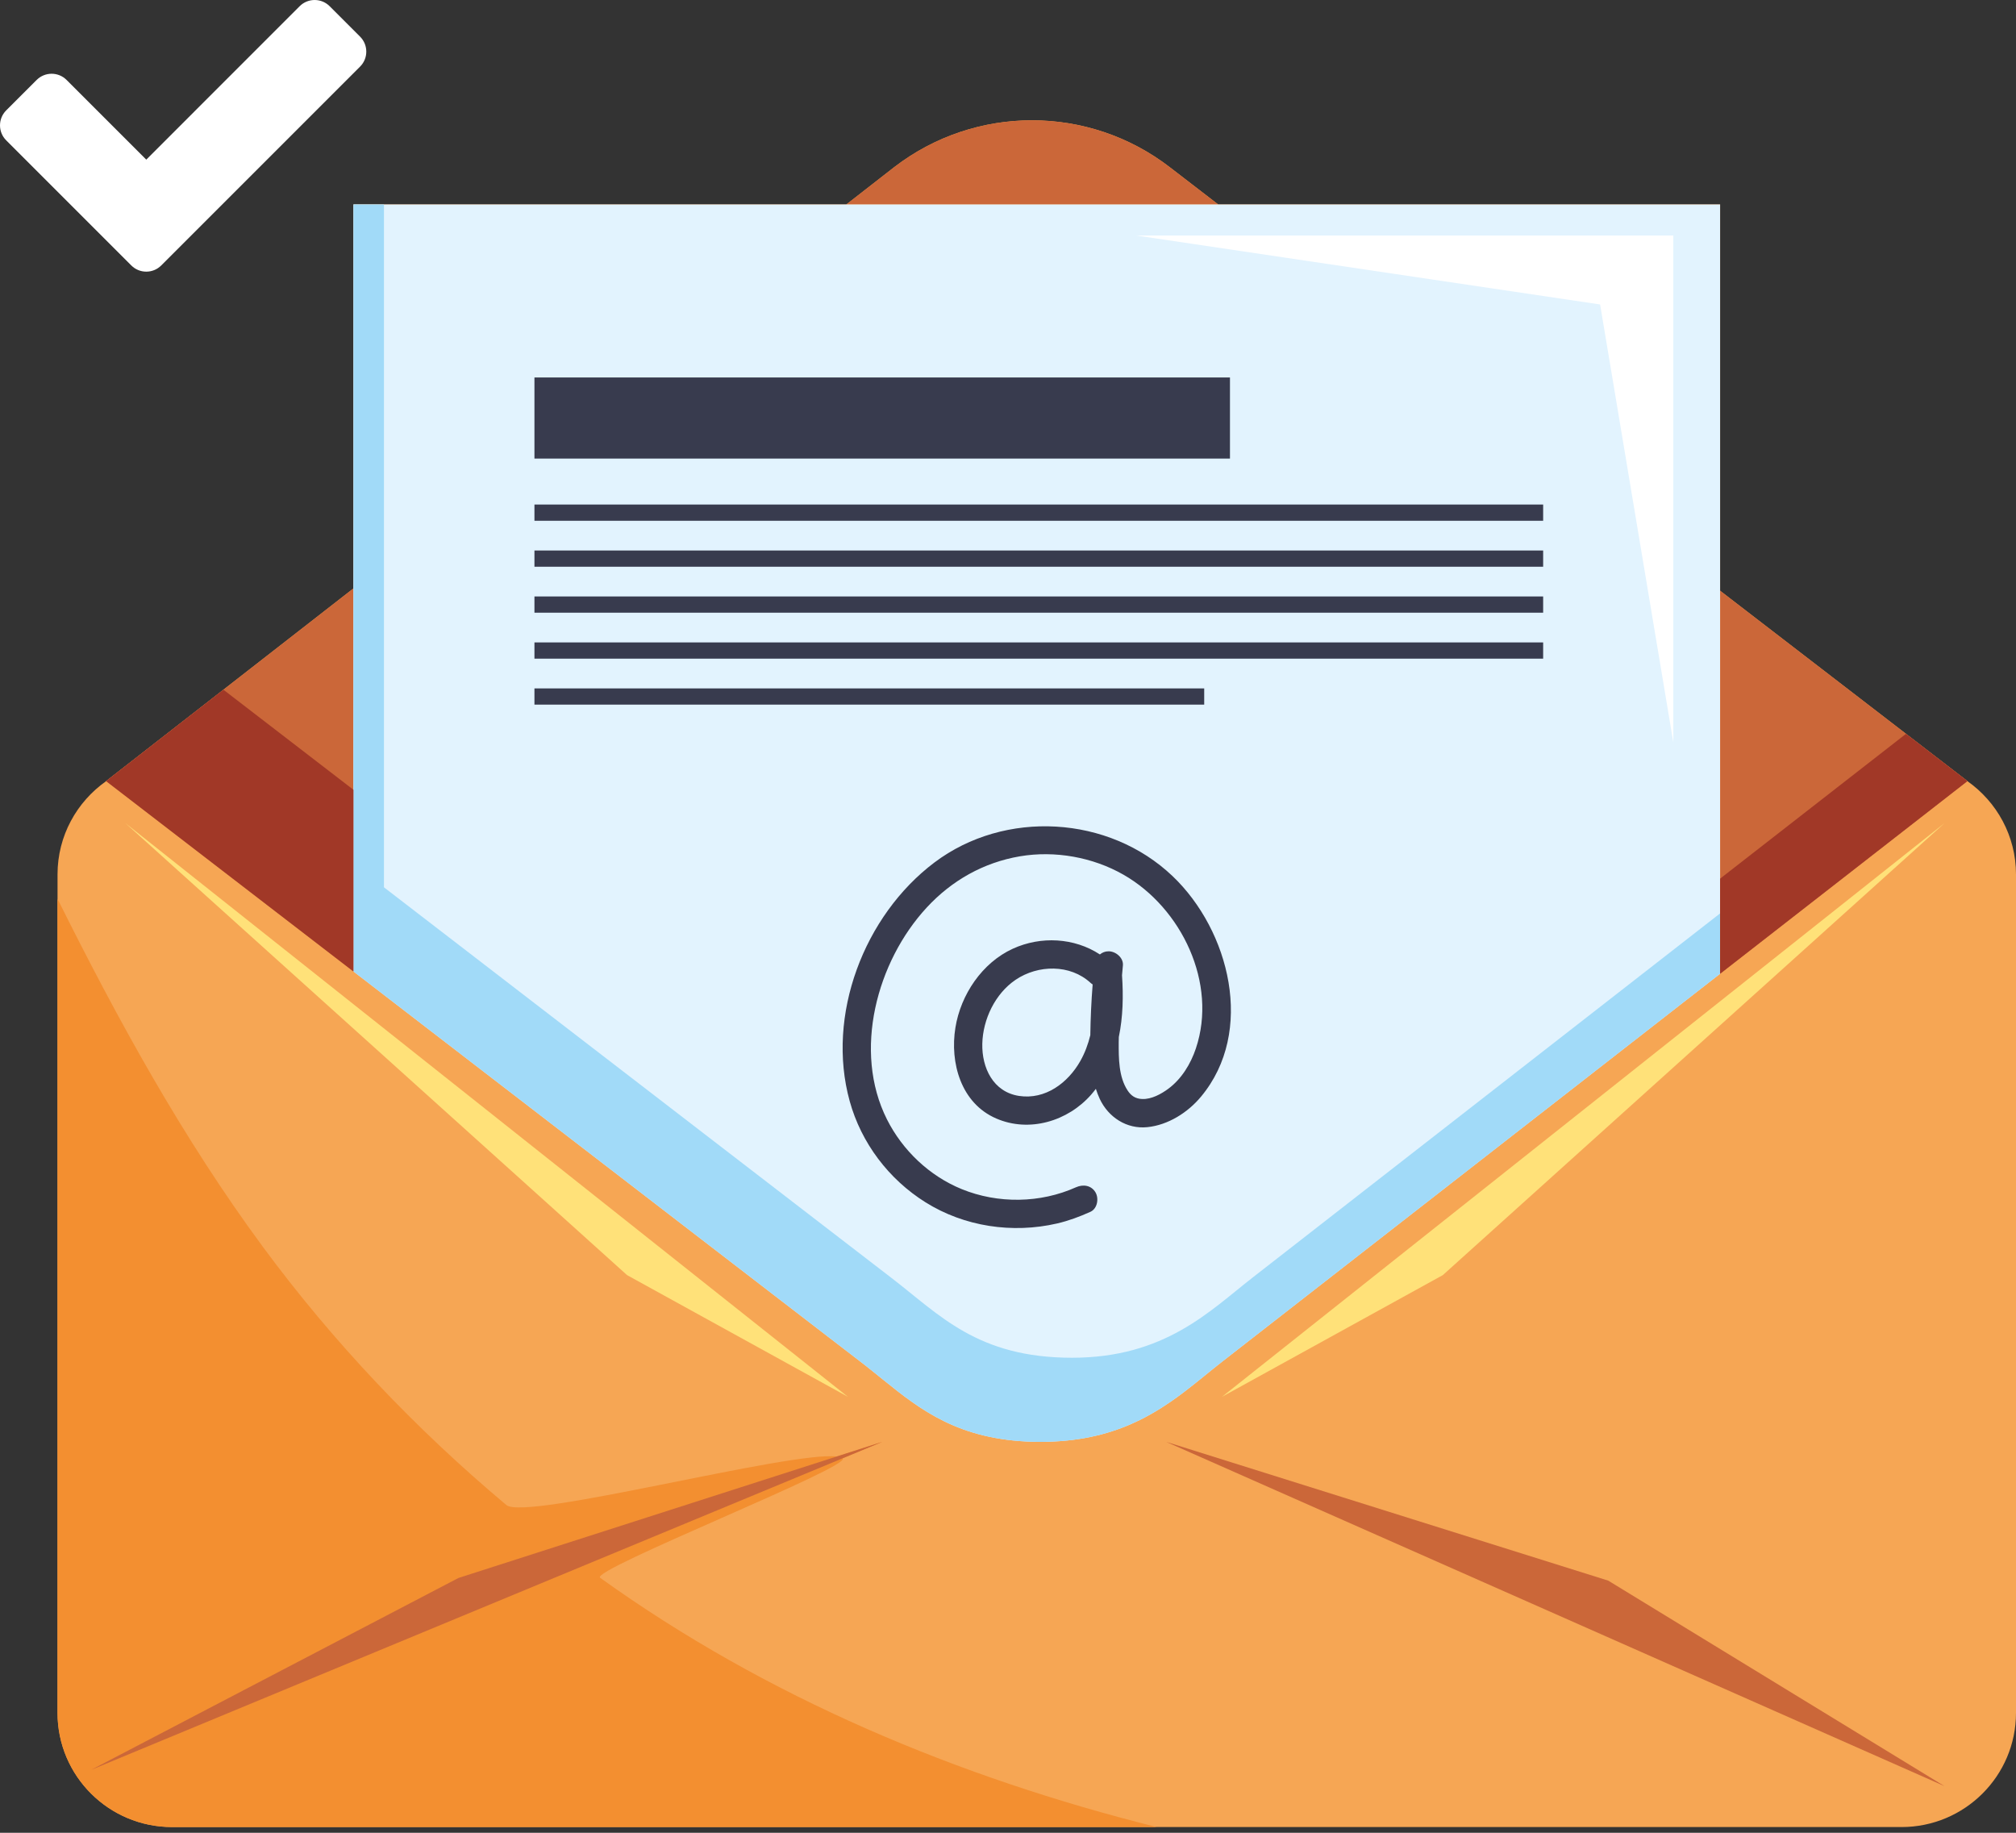 <svg width="99" height="90" viewBox="0 0 99 90" fill="none" xmlns="http://www.w3.org/2000/svg">
<rect x="0" y="0" width="99" height="90" fill="#333333" stroke="none"/>
<path d="M17.683 3.27L7.918 13.035C7.512 13.441 6.854 13.441 6.448 13.035L0.304 6.891C-0.101 6.485 -0.101 5.827 0.304 5.421L1.8 3.926C2.206 3.52 2.864 3.52 3.27 3.926L7.183 7.839L14.717 0.304C15.123 -0.101 15.781 -0.101 16.187 0.304L17.683 1.8C18.089 2.206 18.089 2.864 17.683 3.27Z" fill="white"/>
<path d="M96.613 38.358L96.615 38.356L84.469 29.009V10.039H59.821L57.44 8.207C53.456 5.141 47.898 5.141 43.914 8.207L41.562 10.039H18.855H17.357L17.356 28.895L5.21 38.356L5.213 38.358C3.77 39.373 2.825 41.045 2.825 42.939V44.141V84.111C2.825 87.208 5.343 89.719 8.45 89.719H56.797H93.376C96.482 89.719 99 87.208 99 84.111V42.939C99 41.045 98.055 39.373 96.613 38.358Z" fill="#F6A654"/>
<path d="M57.44 8.207C53.456 5.141 47.898 5.141 43.914 8.207L41.562 10.039H59.82L57.44 8.207Z" fill="#CB6739"/>
<path d="M84.469 29.008V43.147V44.853V47.817L96.613 38.358L96.615 38.356L84.469 29.008Z" fill="#CB6739"/>
<path d="M17.357 38.783V28.895L5.21 38.356L5.213 38.358L17.41 47.745C17.377 47.719 17.357 47.703 17.357 47.703V38.783Z" fill="#CB6739"/>
<path d="M59.821 10.039H41.562H18.855H17.357V47.704C17.357 47.704 20.011 49.747 23.587 52.5C23.617 52.523 23.648 52.546 23.678 52.57C24.87 53.487 26.161 54.481 27.49 55.503C28.874 56.569 30.297 57.664 31.69 58.736C32.067 59.026 32.442 59.315 32.813 59.601C33.926 60.458 35.006 61.288 36.014 62.064C36.517 62.452 37.003 62.825 37.466 63.182C37.62 63.3 37.772 63.417 37.921 63.532C38.219 63.761 38.507 63.982 38.782 64.194C39.056 64.405 39.319 64.607 39.568 64.799C39.817 64.99 40.052 65.171 40.272 65.341C41.365 66.182 42.084 66.734 42.257 66.867C42.258 66.868 42.26 66.87 42.261 66.87C42.262 66.871 42.263 66.871 42.263 66.872C42.337 66.928 42.41 66.985 42.483 67.042C42.63 67.157 42.775 67.273 42.919 67.389C43.064 67.505 43.207 67.621 43.351 67.737C45.216 69.245 47.074 70.694 50.72 70.799C50.86 70.803 51.003 70.805 51.148 70.805C51.358 70.805 51.567 70.797 51.776 70.785C53.469 70.702 54.825 70.296 55.968 69.733C56.334 69.552 56.678 69.356 57.006 69.15C57.17 69.046 57.33 68.941 57.486 68.834C57.719 68.673 57.945 68.508 58.164 68.341C58.821 67.843 59.419 67.33 60.01 66.87C60.267 66.67 60.832 66.23 61.617 65.618C61.891 65.405 62.191 65.172 62.515 64.919C62.908 64.613 63.335 64.28 63.791 63.925C64.531 63.348 65.347 62.713 66.216 62.036C66.569 61.761 66.93 61.48 67.299 61.192C67.578 60.975 67.859 60.756 68.145 60.534C68.319 60.398 68.495 60.261 68.671 60.123C69.377 59.573 70.1 59.01 70.83 58.442C71.012 58.3 71.195 58.158 71.378 58.015C71.744 57.73 72.111 57.444 72.477 57.159C72.844 56.873 73.21 56.588 73.574 56.304C73.638 56.255 73.701 56.206 73.764 56.156C74.176 55.835 74.586 55.516 74.991 55.2L75.617 54.713C75.953 54.451 76.284 54.193 76.611 53.939C76.665 53.896 76.72 53.854 76.774 53.812C77.145 53.523 77.506 53.241 77.862 52.964C77.979 52.873 78.096 52.782 78.21 52.693C78.231 52.676 78.253 52.66 78.274 52.644C78.285 52.635 78.296 52.626 78.307 52.617C78.78 52.249 79.236 51.894 79.672 51.554C79.828 51.433 79.98 51.314 80.13 51.197C80.267 51.09 80.402 50.985 80.535 50.882C80.64 50.801 80.741 50.721 80.843 50.642C81.504 50.127 82.096 49.666 82.601 49.272L82.831 49.093C83.605 48.49 84.141 48.073 84.358 47.904L84.426 47.851C84.452 47.831 84.469 47.818 84.469 47.818V44.853V43.147V29.008V10.039H59.821Z" fill="#E2F3FE"/>
<path d="M60.4 18.536H26.245V22.519H60.4V18.536Z" fill="#383B4E"/>
<path d="M75.78 24.776H26.245V25.573H75.78V24.776Z" fill="#383B4E"/>
<path d="M75.78 27.033H26.245V27.83H75.78V27.033Z" fill="#383B4E"/>
<path d="M75.78 29.29H26.245V30.087H75.78V29.29Z" fill="#383B4E"/>
<path d="M75.78 31.547H26.245V32.344H75.78V31.547Z" fill="#383B4E"/>
<path d="M59.135 33.805H26.245V34.601H59.135V33.805Z" fill="#383B4E"/>
<path d="M57.582 43.023C54.45 40.038 49.346 39.747 45.888 42.352C42.429 44.958 40.559 49.861 41.727 54.076C42.295 56.128 43.642 57.908 45.449 59.04C47.359 60.236 49.718 60.585 51.908 60.08C52.474 59.949 53.016 59.746 53.545 59.508C53.89 59.353 53.973 58.854 53.797 58.553C53.589 58.199 53.184 58.147 52.838 58.302C51.088 59.089 49.004 59.118 47.228 58.393C45.639 57.744 44.322 56.491 43.555 54.966C41.872 51.62 43.054 47.217 45.511 44.563C46.737 43.238 48.296 42.354 50.084 42.05C51.804 41.758 53.664 42.09 55.175 42.955C58.025 44.587 59.799 48.289 58.726 51.485C58.472 52.243 58.024 52.981 57.373 53.464C57.02 53.725 56.547 53.984 56.094 53.968C55.751 53.957 55.539 53.8 55.375 53.551C54.933 52.877 54.934 51.978 54.937 51.181C54.938 51.095 54.941 51.009 54.942 50.923C55.147 49.939 55.169 48.904 55.099 47.891C55.113 47.732 55.126 47.572 55.142 47.413C55.181 47.037 54.793 46.714 54.442 46.714C54.268 46.714 54.125 46.774 54.013 46.869C52.756 46.046 51.116 45.955 49.734 46.589C48.225 47.281 47.179 48.847 46.918 50.459C46.638 52.188 47.189 54.175 48.921 54.924C50.551 55.63 52.443 55.057 53.587 53.75C53.667 53.658 53.742 53.563 53.815 53.468C53.869 53.634 53.929 53.799 54.004 53.959C54.426 54.862 55.328 55.454 56.342 55.35C57.365 55.246 58.33 54.632 58.979 53.852C61.641 50.653 60.384 45.694 57.582 43.023ZM53.542 50.836C53.434 51.276 53.277 51.704 53.048 52.108C52.442 53.177 51.331 54.013 50.041 53.816C48.77 53.621 48.212 52.434 48.238 51.256C48.265 50.059 48.867 48.794 49.874 48.113C50.972 47.371 52.55 47.337 53.556 48.266C53.589 48.296 53.623 48.32 53.657 48.342C53.591 49.172 53.554 50.004 53.542 50.836Z" fill="#383B4E"/>
<path d="M57.271 70.805L95.488 87.709L78.976 77.618L57.271 70.805Z" fill="#CB6739"/>
<path d="M29.47 77.478C28.944 77.1 41.896 72.001 41.379 71.611L43.323 70.805L41.086 71.523C38.779 71.249 25.805 74.692 24.868 73.907C20.406 70.166 16.377 65.925 12.917 61.237C8.975 55.896 5.78 50.071 2.825 44.14V84.111C2.825 87.208 5.343 89.718 8.45 89.718H56.797C47.037 87.271 37.673 83.367 29.47 77.478Z" fill="#F38F30"/>
<path d="M70.853 62.615L95.488 40.422L60.01 68.59L70.853 62.615Z" fill="#FFE179"/>
<path d="M30.793 62.615L41.637 68.59L6.159 40.422L30.793 62.615Z" fill="#FFE179"/>
<path d="M82.172 36.46V11.566H55.806L78.577 14.951L82.172 36.46Z" fill="white"/>
<path d="M23.587 52.5C23.617 52.523 23.648 52.546 23.678 52.57C24.87 53.487 26.161 54.481 27.49 55.503C28.874 56.569 30.297 57.664 31.69 58.736C32.067 59.026 32.442 59.315 32.813 59.6C33.926 60.457 35.006 61.288 36.014 62.064C36.517 62.452 37.003 62.825 37.466 63.181C37.62 63.3 37.772 63.417 37.921 63.532C38.219 63.761 38.507 63.982 38.782 64.194C39.056 64.405 39.319 64.607 39.568 64.799C39.817 64.99 40.052 65.171 40.272 65.341C41.365 66.181 42.084 66.734 42.257 66.867C42.258 66.868 42.26 66.869 42.261 66.87C42.262 66.871 42.263 66.871 42.263 66.872C42.337 66.928 42.41 66.985 42.483 67.042C42.63 67.157 42.775 67.273 42.919 67.389C43.064 67.505 43.207 67.621 43.351 67.737C45.216 69.244 47.074 70.693 50.72 70.799C50.86 70.803 51.003 70.805 51.148 70.805C51.358 70.805 51.567 70.797 51.776 70.785C53.469 70.702 54.825 70.296 55.968 69.733C56.334 69.552 56.678 69.356 57.006 69.15C57.17 69.046 57.33 68.941 57.486 68.834C57.719 68.673 57.945 68.508 58.164 68.341C58.821 67.842 59.419 67.33 60.01 66.87C60.267 66.67 60.832 66.23 61.617 65.618C61.891 65.405 62.191 65.172 62.515 64.919C62.908 64.613 63.335 64.28 63.791 63.925C64.531 63.348 65.347 62.713 66.216 62.036C66.569 61.761 66.93 61.48 67.299 61.192C67.578 60.975 67.859 60.756 68.145 60.534C68.319 60.398 68.495 60.261 68.671 60.123C69.377 59.573 70.1 59.01 70.83 58.442C71.012 58.3 71.195 58.157 71.378 58.015C71.744 57.73 72.111 57.444 72.477 57.159C72.844 56.873 73.21 56.588 73.574 56.304C73.638 56.255 73.701 56.206 73.764 56.156C74.176 55.835 74.586 55.516 74.991 55.2L75.617 54.713C75.953 54.451 76.284 54.193 76.611 53.938C76.665 53.896 76.72 53.854 76.774 53.812C77.145 53.523 77.506 53.241 77.862 52.964C77.979 52.873 78.096 52.782 78.21 52.693C78.231 52.676 78.253 52.66 78.274 52.644C78.285 52.635 78.296 52.626 78.307 52.617C78.78 52.249 79.236 51.894 79.672 51.554C79.828 51.433 79.98 51.314 80.13 51.197C80.267 51.09 80.402 50.985 80.535 50.882C80.64 50.8 80.741 50.721 80.843 50.642C81.504 50.127 82.096 49.666 82.601 49.272L82.831 49.093C83.605 48.49 84.141 48.073 84.358 47.904L84.426 47.851C84.452 47.831 84.469 47.818 84.469 47.818V44.853C79.426 48.781 63.276 61.361 61.508 62.739C59.409 64.374 57.205 66.673 52.646 66.673C47.987 66.673 46.14 64.563 43.759 62.739C42.696 61.924 18.855 43.572 18.855 43.572V10.039H17.357V47.704C17.357 47.704 20.011 49.747 23.587 52.5Z" fill="#A1DAF8"/>
<path d="M84.469 43.147V44.853V47.817L96.613 38.358L96.615 38.356L93.599 36.035L84.469 43.147Z" fill="#A13827"/>
<path d="M17.357 47.704V38.783L10.971 33.869L5.21 38.356L5.213 38.358L17.41 47.745C17.377 47.719 17.357 47.704 17.357 47.704Z" fill="#A13827"/>
<path d="M4.473 86.912L41.379 71.611L43.323 70.805L41.086 71.523L22.516 77.486L4.473 86.912Z" fill="#CB6739"/>
</svg>
